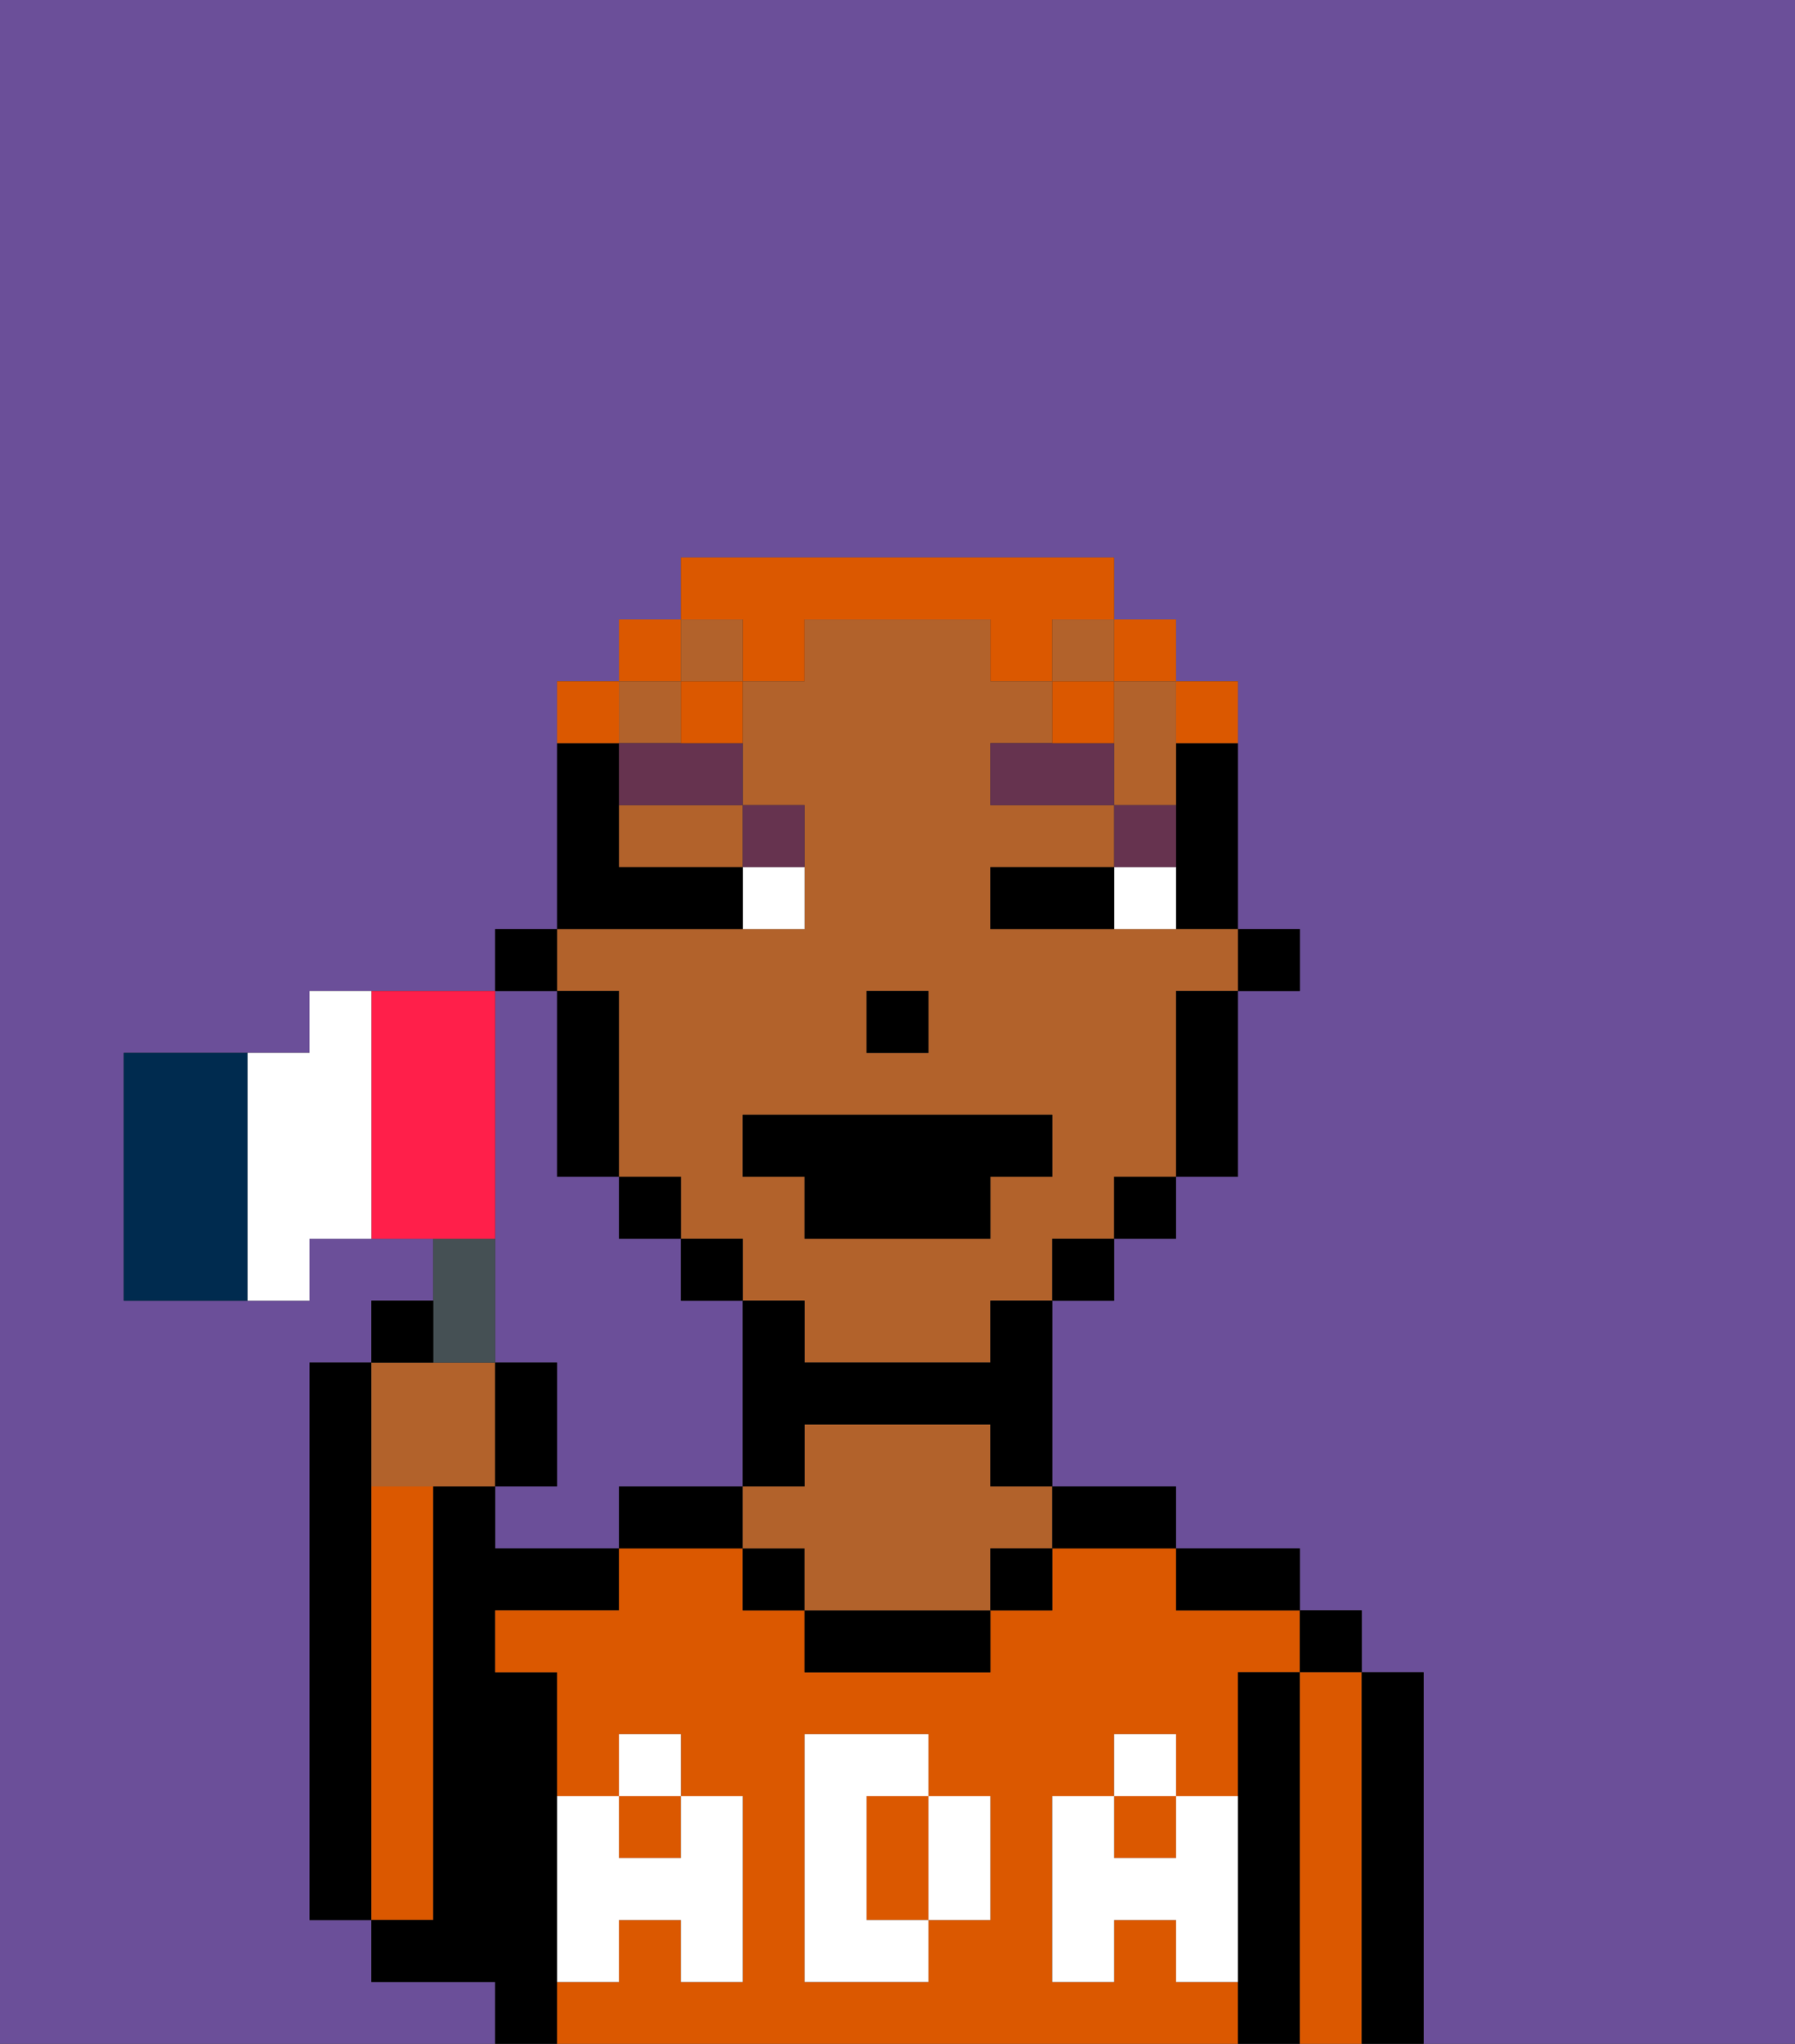 <svg xmlns="http://www.w3.org/2000/svg" viewBox="0 0 29 33"><rect x="0" y="0" width="29" height="33" fill="#333333" stroke="none"/><defs><style>polygon,rect,path{shape-rendering:crispedges;}.ga66-1{fill:#6b4f99;}.ga66-2{fill:#000000;}.ga66-3{fill:#db5800;}.ga66-4{fill:#b2622b;}.ga66-5{fill:#ffffff;}.ga66-6{fill:#ffffff;}.ga66-7{fill:#66334f;}.ga66-8{fill:#db5800;}.ga66-9{fill:#455054;}.ga66-10{fill:#002b4f;}.ga66-11{fill:#ff1f4a;}</style></defs><path class="ga66-1" d="M0,33H8V32H6V31H5V22H6V21H7V20H5v1H2V17H5V16H8V15H9V11h1V10h1V9h7v1h1v1h1v4h1v1H20v3H19v1H18v1H17v3h2v1h2v1h1v1h1v6h6V0H0Z"/><path class="ga66-1" d="M8,19v3H9v2H8v1h2V24h2V21H11V20H10V19H9V16H8v3Z"/><path class="ga66-2" d="M6,24V22H5v9H6V24Z"/><path class="ga66-3" d="M7,30V24H6v7H7Z"/><path class="ga66-2" d="M9,31V27H8V26h2V25H8V24H7v7H6v1H8v1H9V31Z"/><path class="ga66-3" d="M19,32V31H18v1H17V29h1V28h1v1h1V27h1V26H19V25H17v1H16v1H13V26H12V25H10v1H8v1H9v2h1V28h1v1h1v3H11V31H10v1H9v1H20V32Zm-3-2v1H15v1H13V28h2v1h1Z"/><rect class="ga66-3" x="10" y="29" width="1" height="1"/><path class="ga66-3" d="M15,29H14v2h1V29Z"/><rect class="ga66-3" x="18" y="29" width="1" height="1"/><path class="ga66-2" d="M11,24H10v1h2V24Z"/><rect class="ga66-2" x="12" y="25" width="1" height="1"/><path class="ga66-2" d="M13,26v1h3V26H13Z"/><path class="ga66-4" d="M16,23H13v1H12v1h1v1h3V25h1V24H16Z"/><rect class="ga66-2" x="16" y="25" width="1" height="1"/><path class="ga66-2" d="M18,25h1V24H17v1Z"/><path class="ga66-2" d="M20,26h1V25H19v1Z"/><path class="ga66-2" d="M21,27H20v6h1V27Z"/><rect class="ga66-2" x="21" y="26" width="1" height="1"/><path class="ga66-3" d="M22,27H21v6h1V27Z"/><path class="ga66-2" d="M23,27H22v6h1V27Z"/><path class="ga66-5" d="M19,30H18V29H17v3h1V31h1v1h1V29H19Z"/><rect class="ga66-5" x="18" y="28" width="1" height="1"/><path class="ga66-5" d="M15,30v1h1V29H15Z"/><path class="ga66-5" d="M14,30V29h1V28H13v4h2V31H14Z"/><path class="ga66-5" d="M9,32h1V31h1v1h1V29H11v1H10V29H9v3Z"/><rect class="ga66-5" x="10" y="28" width="1" height="1"/><rect class="ga66-2" x="20" y="15" width="1" height="1"/><path class="ga66-2" d="M19,13v2h1V12H19Z"/><rect class="ga66-4" x="11" y="10" width="1" height="1"/><rect class="ga66-4" x="17" y="10" width="1" height="1"/><path class="ga66-4" d="M18,12v1h1V11H18Z"/><path class="ga66-4" d="M10,14h2V13H10Z"/><path class="ga66-4" d="M10,16v3h1v1h1v1h1v1h3V21h1V20h1V19h1V16h1V15H16V14h2V13H16V12h1V11H16V10H13v1H12v2h1v2H9v1Zm4,0h1v1H14Zm-2,2h5v1H16v1H13V19H12Z"/><rect class="ga66-4" x="10" y="11" width="1" height="1"/><path class="ga66-2" d="M19,17v2h1V16H19Z"/><rect class="ga66-2" x="18" y="19" width="1" height="1"/><rect class="ga66-2" x="17" y="20" width="1" height="1"/><path class="ga66-2" d="M16,22H13V21H12v3h1V23h3v1h1V21H16Z"/><rect class="ga66-2" x="11" y="20" width="1" height="1"/><rect class="ga66-2" x="10" y="19" width="1" height="1"/><path class="ga66-2" d="M10,16H9v3h1V16Z"/><rect class="ga66-2" x="8" y="15" width="1" height="1"/><rect class="ga66-2" x="14" y="16" width="1" height="1"/><path class="ga66-6" d="M18,14v1h1V14Z"/><path class="ga66-6" d="M12,15h1V14H12Z"/><path class="ga66-2" d="M17,14H16v1h2V14Z"/><path class="ga66-2" d="M12,15V14H10V12H9v3h3Z"/><path class="ga66-7" d="M19,13H18v1h1Z"/><polygon class="ga66-7" points="17 12 16 12 16 13 18 13 18 12 17 12"/><path class="ga66-7" d="M13,14V13H12v1Z"/><path class="ga66-7" d="M10,12v1h2V12H10Z"/><polygon class="ga66-2" points="13 20 16 20 16 19 17 19 17 18 12 18 12 19 13 19 13 20"/><path class="ga66-8" d="M20,12V11H19v1Z"/><rect class="ga66-8" x="18" y="10" width="1" height="1"/><path class="ga66-8" d="M12,11h1V10h3v1h1V10h1V9H11v1h1Z"/><rect class="ga66-8" x="17" y="11" width="1" height="1"/><path class="ga66-8" d="M11,12h1V11H11Z"/><rect class="ga66-8" x="10" y="10" width="1" height="1"/><path class="ga66-8" d="M10,11H9v1h1Z"/><path class="ga66-4" d="M7,24H8V22H6v2Z"/><path class="ga66-9" d="M8,22V20H7v2Z"/><path class="ga66-2" d="M7,21H6v1H7Z"/><path class="ga66-2" d="M9,22H8v2H9Z"/><path class="ga66-10" d="M3,17H2v4H4V17Z"/><path class="ga66-11" d="M8,19V16H6v4H8Z"/><path class="ga66-6" d="M5,16v1H4v4H5V20H6V16Z"/></svg>